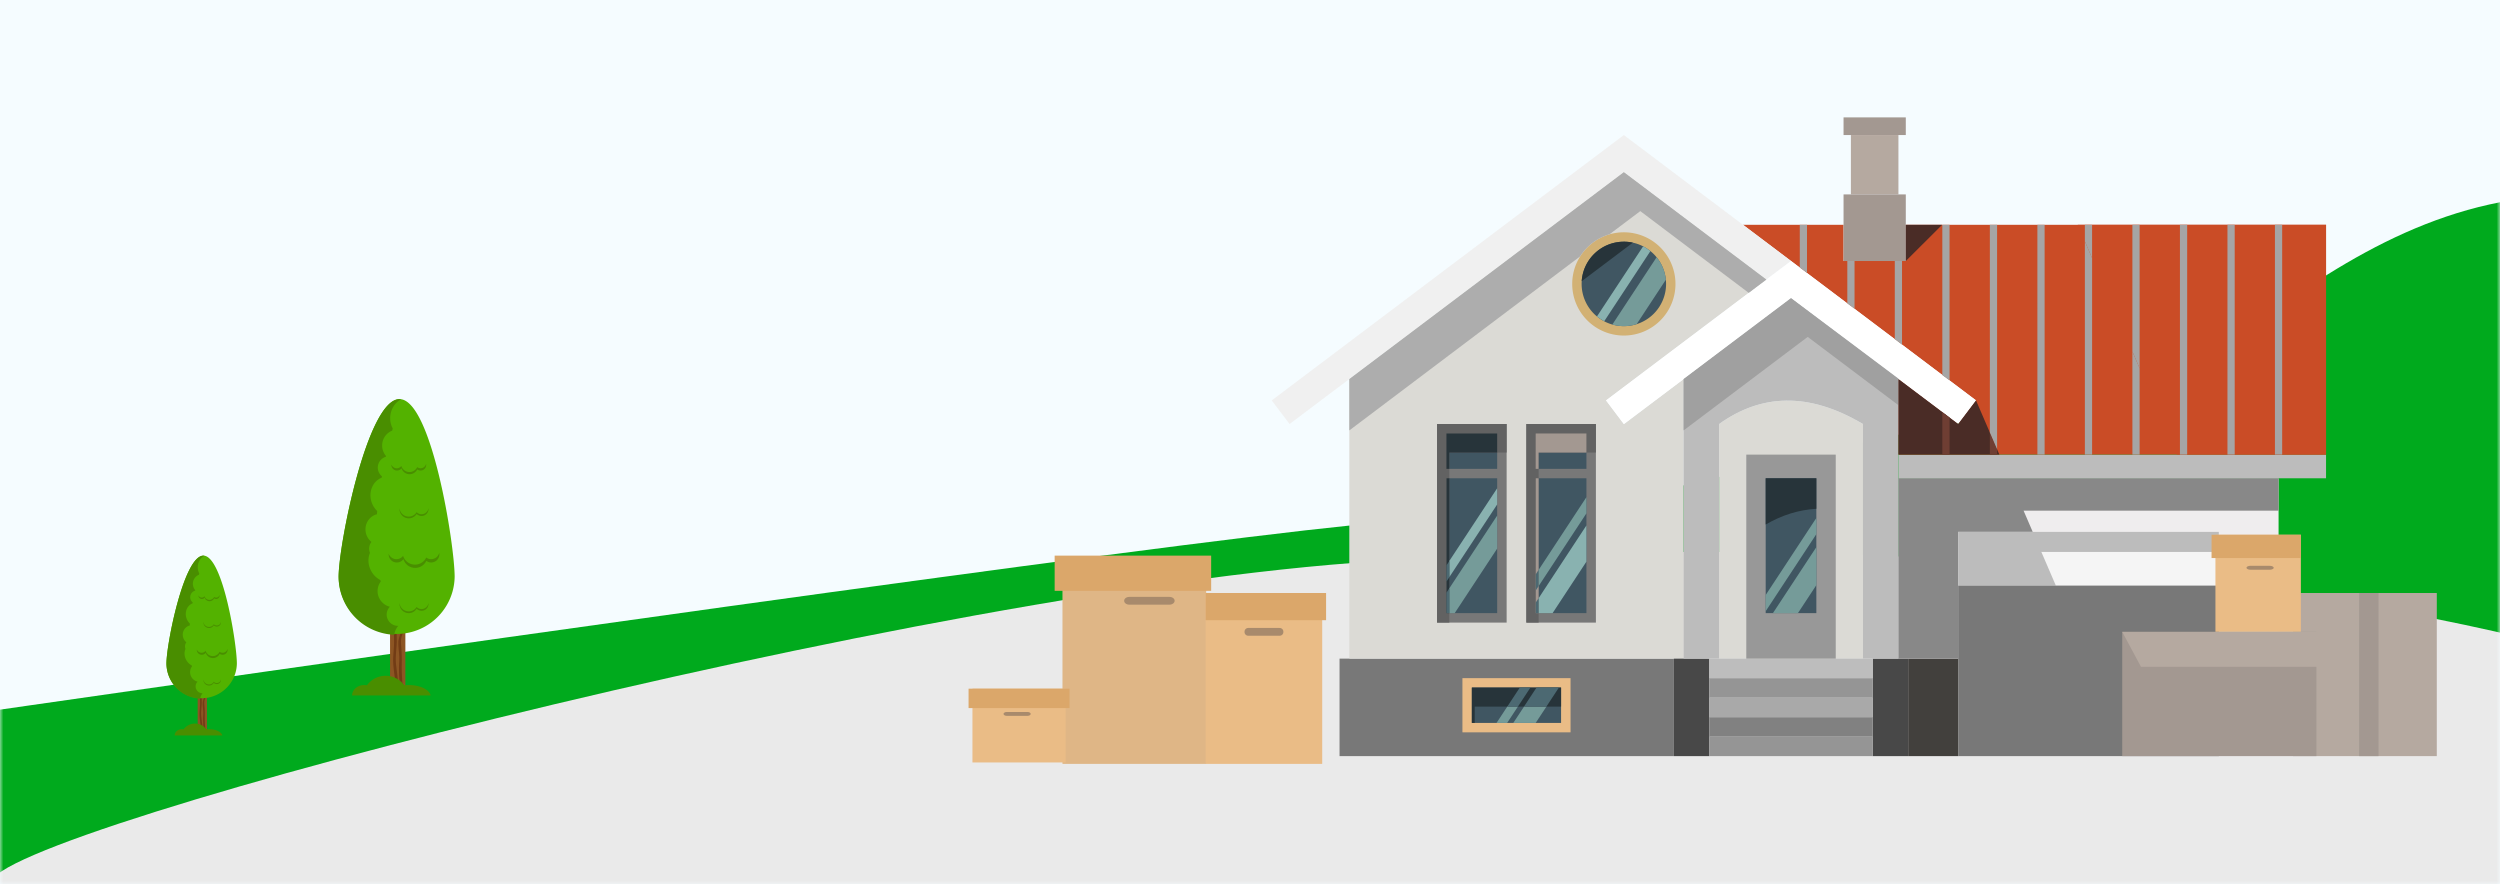 <svg width="376" height="133" fill="none" xmlns="http://www.w3.org/2000/svg" viewBox="0 0 376 133"><path d="M376 0H0v133h376V0z" fill="#F5FCFF"/><mask id="a" maskUnits="userSpaceOnUse" x="0" y="0" width="376" height="133"><path d="M376 0H0v133h376V0z" fill="#F5FCFF"/></mask><g mask="url(#a)"><path d="M-259.576 186.261l-8.795-43.259s56.114-31.007 166.457-37.815c57.814-5.827 203.349 16.648 203.319 24.204-.022 4.524-360.981 56.87-360.981 56.87z" fill="#00AA1D"/><path d="M386.843 125.647l-406.099 17.357-165.806-9.24s372.729-55.27 396.711-55.393c40.896-.211 67.47-16.641 115.302-18.255 26.3-.886 50.546 4.934 67.067 12.042l-7.175 53.489z" fill="#00AA1D"/><path d="M428.391 185.331l-319.431 41.24-130.42-21.953S271.723 73.301 290.587 73.01c32.168-.502 53.071-39.539 90.694-43.373 20.688-2.105 39.759 11.724 52.754 28.611l-5.644 127.083z" fill="#00AA1D"/><path d="M378.762 98.853v-13.31S343.244 75.79 263.96 78.87c22.481-.217 65.563 2.273 114.802 19.983" fill="#00AA1D"/><path d="M398.386 147.369l3.921-44.877s-65.016-24.723-185.806-18.46c-63.584.992-218.801 41.12-217.784 48.772.613 4.581 399.669 14.565 399.669 14.565z" fill="#EAEAEA"/><path fill-rule="evenodd" clip-rule="evenodd" d="M201.467 99.058h50.284v14.664h-50.284V99.058z" fill="#787878"/><path fill-rule="evenodd" clip-rule="evenodd" d="M219.95 101.993h16.261v8.15H219.95v-8.15z" fill="#EABC86"/><path fill-rule="evenodd" clip-rule="evenodd" d="M202.938 57.01l41.289-31.118 21.437 16.155-24.112 18.176 2.684 3.56 8.987-6.774v42.048h-50.285V57.01zm55.616 42.047h21.64V63.773c-8.227-4.868-15.338-4.512-21.64 0v35.284z" fill="#DBDAD5"/><path fill-rule="evenodd" clip-rule="evenodd" d="M244.226 34.938a7.76 7.76 0 0 1 7.765 7.764 7.76 7.76 0 0 1-7.765 7.765 7.761 7.761 0 0 1-7.765-7.764 7.768 7.768 0 0 1 7.765-7.766z" fill="#D2B174"/><path fill-rule="evenodd" clip-rule="evenodd" d="M342.698 71.933v41.788h-8.987V84.355h-39.2v29.366h-8.987V71.933h57.174z" fill="#EFEDEE"/><path fill-rule="evenodd" clip-rule="evenodd" d="M286.987 99.058h7.524v14.664h-7.524V99.058z" fill="#42403D"/><path fill-rule="evenodd" clip-rule="evenodd" d="M285.524 68.373h64.313v3.56h-64.313v-3.56z" fill="#BCBCBC"/><path fill-rule="evenodd" clip-rule="evenodd" d="M262.152 33.81h15.117v5.447h9.362V33.81h63.207v34.563h-64.314V57.009l8.987 6.764 2.685-3.55-35.044-26.413z" fill="#CA4C26"/><path fill-rule="evenodd" clip-rule="evenodd" d="M281.656 99.058h5.33v14.664h-5.33V99.058zM251.75 99.058h5.331v14.664h-5.331V99.058z" fill="#484848"/><path fill-rule="evenodd" clip-rule="evenodd" d="M257.082 113.721h24.574v-2.935h-24.574v2.935z" fill="#959595"/><path fill-rule="evenodd" clip-rule="evenodd" d="M257.082 110.787h24.574v-2.925h-24.574v2.925z" fill="#818181"/><path fill-rule="evenodd" clip-rule="evenodd" d="M257.082 107.861h24.574v-2.934h-24.574v2.934z" fill="#A9A9A9"/><path fill-rule="evenodd" clip-rule="evenodd" d="M257.082 104.928h24.574v-2.935h-24.574v2.935z" fill="#959595"/><path fill-rule="evenodd" clip-rule="evenodd" d="M269.368 39.256l-25.142-18.945-52.959 39.912 2.684 3.55 50.275-37.882 21.438 16.156 3.704-2.79z" fill="#F0F0F0"/><path fill-rule="evenodd" clip-rule="evenodd" d="M278.375 20.31h7.149v8.93h-7.149v-8.93z" fill="#B5A9A0"/><path fill-rule="evenodd" clip-rule="evenodd" d="M257.082 101.992h24.574v-2.934h-24.574v2.934z" fill="#BDBDBD"/><path fill-rule="evenodd" clip-rule="evenodd" d="M244.227 36.35a6.351 6.351 0 1 1-6.351 6.351c.01-3.502 2.849-6.35 6.351-6.35z" fill="#405662"/><path fill-rule="evenodd" clip-rule="evenodd" d="M277.269 17.655h9.362v2.656h-9.362v-2.656zM277.269 29.24h9.362v10.017h-9.362V29.24z" fill="#A39891"/><path fill-rule="evenodd" clip-rule="evenodd" d="M229.562 93.64h10.46V63.773h-10.46V93.64z" fill="#787878"/><path fill-rule="evenodd" clip-rule="evenodd" d="M221.365 103.407h13.422v5.321h-13.422v-5.321z" fill="#405662"/><path fill-rule="evenodd" clip-rule="evenodd" d="M216.13 93.64h10.469V63.773H216.13V93.64z" fill="#787878"/><path fill-rule="evenodd" clip-rule="evenodd" d="M294.511 79.997h39.2v8.083h-39.2v-8.083z" fill="#F5F5F5"/><path fill-rule="evenodd" clip-rule="evenodd" d="M253.213 57.009l16.156-12.172 16.155 12.172v42.048h-32.311V57.009zm5.341 42.048h21.639V63.773c-8.226-4.869-15.337-4.513-21.639 0v35.284z" fill="#BCBCBC"/><path fill-rule="evenodd" clip-rule="evenodd" d="M297.196 60.224l-27.827-20.966-27.817 20.966 2.675 3.55 25.142-18.935 25.142 18.936 2.685-3.55z" fill="#fff"/><path fill-rule="evenodd" clip-rule="evenodd" d="M202.938 57.01l41.289-31.118 21.437 16.155-2.655 2.001-16.31-12.297-4.628 3.484a7.874 7.874 0 0 0-4.426 3.329l-34.707 26.172v-7.727z" fill="#ADADAD"/><path fill-rule="evenodd" clip-rule="evenodd" d="M253.213 57.009l16.156-12.172 16.155 12.114v3.993L271.88 50.668l-18.667 14.067V57.01z" fill="#A0A0A0"/><path fill-rule="evenodd" clip-rule="evenodd" d="M342.698 71.933V76.8h-38.353l1.376 3.195h-11.21v19.061h-8.987V71.933h57.174z" fill="#888"/><path fill-rule="evenodd" clip-rule="evenodd" d="M294.511 79.997h39.2v3.012H307.02l2.184 5.07h-14.693v-8.082z" fill="#BCBCBC"/><path fill-rule="evenodd" clip-rule="evenodd" d="M300.707 68.373h-15.183V57.01l8.987 6.764 2.684-3.55 3.512 8.15z" fill="#4A2C26"/><path d="M299.274 68.373v-3.33l1.087 2.512v.808h-1.087v.01zm-7.149 0v-6.38l1.087.808v5.572h-1.087z" fill="#6F3E33"/><path fill-rule="evenodd" clip-rule="evenodd" d="M244.226 36.35c.472 0 .924.049 1.357.145l-7.698 5.802a6.358 6.358 0 0 1 6.341-5.946z" fill="#27343A"/><path fill-rule="evenodd" clip-rule="evenodd" d="M217.555 71.933h7.62v20.283h-7.62V71.933zm0-6.736h7.62v5.321h-7.62v-5.32z" fill="#405662"/><path fill-rule="evenodd" clip-rule="evenodd" d="M221.365 103.407h13.422v2.868h-12.989v2.453h-.433v-5.321z" fill="#27343A"/><path fill-rule="evenodd" clip-rule="evenodd" d="M286.631 39.257V33.81h5.466l-5.466 5.447z" fill="#4A2C26"/><path fill-rule="evenodd" clip-rule="evenodd" d="M230.967 108.727l1.617-2.454h-3.368l-1.616 2.454h3.367zm-4.291 0l1.616-2.454h-1.597l-1.616 2.454h1.597z" fill="#759B99"/><path fill-rule="evenodd" clip-rule="evenodd" d="M241.272 48.32l6.947-10.555-.019-.01c-.029-.029-.067-.048-.096-.077l-.029-.02c-.029-.018-.058-.047-.086-.066l-.029-.02-.087-.057c-.01-.01-.029-.02-.038-.03-.029-.018-.049-.038-.077-.057-.02-.01-.039-.02-.049-.038-.028-.02-.048-.03-.077-.049-.019-.01-.038-.029-.057-.038-.019-.01-.048-.029-.068-.039l-.067-.038c-.019-.01-.038-.02-.058-.039-.029-.01-.048-.028-.077-.038l-.057-.029c-.029-.02-.058-.029-.077-.038a.18.18 0 0 1-.048-.03l-6.938 10.537c.019.02.039.038.058.048.019.02.038.029.058.048.019.02.048.038.067.048.019.01.029.029.048.039.029.019.048.038.077.057.019.01.029.02.048.03l.087.057c.009.01.029.02.038.029.029.02.058.038.096.058l.029.019c.029.02.068.038.096.067l.02.01h.009c.039.029.077.048.116.077l.019.01a.39.39 0 0 1 .106.067l.019.01c.01.009.048.028.096.057z" fill="#89B2B0"/><path fill-rule="evenodd" clip-rule="evenodd" d="M246.151 48.753l4.397-6.687a6.307 6.307 0 0 0-1.395-3.378l-6.658 10.123a6.342 6.342 0 0 0 3.656-.058z" fill="#759B99"/><path fill-rule="evenodd" clip-rule="evenodd" d="M262.643 68.373h13.451v30.685h-13.451V68.373z" fill="#989898"/><path fill-rule="evenodd" clip-rule="evenodd" d="M265.558 71.933h7.621v20.283h-7.621V71.933z" fill="#405662"/><path fill-rule="evenodd" clip-rule="evenodd" d="M265.558 71.933h7.621v4.59c-2.666.153-5.206.962-7.621 2.366v-6.956z" fill="#27343A"/><path fill-rule="evenodd" clip-rule="evenodd" d="M230.978 71.933h7.62v20.283h-7.62V71.933zm0-6.736h7.62v5.321h-7.62v-5.32z" fill="#405662"/><path fill-rule="evenodd" clip-rule="evenodd" d="M229.562 93.64h1.848V68.065h8.612v-4.292h-10.46V93.64z" fill="#626262"/><path fill-rule="evenodd" clip-rule="evenodd" d="M230.977 71.933h.433v20.283h-.433V71.933zm0-6.736h7.621v2.868H231.4v2.453h-.433v-5.32h.01z" fill="#A39891"/><path fill-rule="evenodd" clip-rule="evenodd" d="M216.13 93.64h1.847V68.065h8.622v-4.292H216.13V93.64z" fill="#626262"/><path fill-rule="evenodd" clip-rule="evenodd" d="M217.555 71.933h.433v20.283h-.433V71.933zm0-6.736h7.62v2.868h-7.197v2.453h-.433v-5.32h.01z" fill="#27343A"/><path fill-rule="evenodd" clip-rule="evenodd" d="M217.978 86.8l7.197-10.931v-2.434l-7.197 10.93V86.8z" fill="#89B2B0"/><path fill-rule="evenodd" clip-rule="evenodd" d="M218.786 92.216l6.389-9.709v-4.965l-7.197 10.94v3.734h.808zM231.41 88.146l7.188-10.94v-2.434l-7.188 10.94v2.434z" fill="#759B99"/><path fill-rule="evenodd" clip-rule="evenodd" d="M233.508 92.216l5.09-7.745v-5.447l-7.188 10.94v2.252h2.098z" fill="#89B2B0"/><path fill-rule="evenodd" clip-rule="evenodd" d="M265.558 91.928l7.621-11.594v-2.435l-7.621 11.595v2.434zM270.408 92.216l2.771-4.214v-5.716l-6.533 9.93h3.762z" fill="#759B99"/><path fill-rule="evenodd" clip-rule="evenodd" d="M232.574 106.275l1.886-2.868h-3.367l-1.886 2.868h3.367zm-4.281 0l1.885-2.868h-1.597l-1.886 2.868h1.598zM231.411 89.965l-.433.654v1.607h.433v-2.261zm-.433-1.164l.433-.655v-2.434l-.433.654v2.435zM217.978 88.483l-.433.655v3.079h.433v-3.734zm-.423-1.03l.433-.653v-2.435l-.433.654v2.435z" fill="#4C6972"/><path fill-rule="evenodd" clip-rule="evenodd" d="M312.495 33.81h37.343v34.563h-22.439L312.495 33.81z" fill="#CA4C26"/><path d="M342.15 68.373V33.81h1.087v34.563h-1.087zm-28.587-32.07V33.82h1.087v5.004l-1.087-2.521zm7.149 16.569V33.81h1.087v21.573l-1.087-2.511zm7.149 15.5V33.81h1.088v34.563h-1.088zm7.149 0V33.81h1.088v34.563h-1.088z" fill="#A5A5A5"/><path d="M270.687 40.248V33.81h1.087v7.236l-1.087-.798zm7.149 5.388v-6.38h1.087v7.188l-1.087-.808zm7.14 5.379V39.257h1.087v12.576l-1.087-.818zm7.149 5.407V33.811h1.087v23.4l-1.087-.789zm7.149 8.622V33.81h1.087v33.744l-1.087-2.511zm7.149 3.329V33.81h1.087v34.563h-1.087zm7.14 0v-32.07l1.087 2.511v29.559h-1.087zm7.149 0V52.872l1.087 2.511v12.99h-1.087z" fill="#A5A5A5"/><path fill-rule="evenodd" clip-rule="evenodd" d="M294.511 88.078h39.2v25.643h-39.2V88.078z" fill="#787878"/><path d="M181.408 83.932h-21.612v30.957h21.612V83.932z" fill="#DFB686"/><path d="M366.495 89.189h-21.611v24.532h21.611V89.189z" fill="#B5A9A0"/><path d="M346.052 80.428h-12.85V95.03h12.85V80.428z" fill="#EABC86"/><path d="M346.052 80.428h-13.434v3.504h13.434v-3.504z" fill="#DBA76A"/><path d="M348.389 95.03h-29.205v18.691h29.205v-18.69zM357.734 89.189h-2.92v24.532h2.92V89.189z" fill="#A39891"/><path d="M351.309 100.287h-29.306l-2.819-5.257h29.306l2.819 5.257z" fill="#B5A9A0"/><path d="M175.895 89.772h-6.054c-.424 0-.77.263-.77.585 0 .322.346.584.77.584h6.054c.424 0 .77-.263.77-.584 0-.322-.346-.585-.77-.585z" fill="#A88A6C"/><path d="M198.86 89.189h-17.523v25.7h17.523v-25.7z" fill="#EABC86"/><path d="M199.444 89.189h-18.107v4.088h18.107V89.19zM182.159 83.566H158.62v5.297h23.539v-5.297z" fill="#DBA76A"/><path d="M192.461 94.446h-4.724a.557.557 0 0 0-.559.551v.066c0 .303.252.552.559.552h4.724a.557.557 0 0 0 .558-.552v-.066a.555.555 0 0 0-.558-.55zM341.364 85.1h-2.889c-.33 0-.6.132-.6.293 0 .16.27.292.6.292h2.889c.33 0 .6-.132.6-.292-.005-.163-.275-.292-.6-.292z" fill="#A88A6C"/><path d="M160.275 103.576h-14.018v11.098h14.018v-11.098z" fill="#EABC86"/><path d="M160.859 103.576h-15.187v2.921h15.187v-2.921z" fill="#DBA76A"/><path d="M154.535 107.08h-3.122c-.266 0-.483.131-.483.292 0 .161.217.292.483.292h3.122c.266 0 .483-.131.483-.292 0-.161-.217-.292-.483-.292z" fill="#A88A6C"/></g><path d="M31.128 104.52h-1.399v5.996h1.399v-5.996z" fill="#8C5523"/><path d="M30.4 110.515c.159-.907-.034-1.867-.127-2.771-.063-.617.03-1.233.062-1.849.024-.457-.007-.918-.036-1.376h-.25c.02.386.043.775.046 1.162.007.633-.104 1.258-.08 1.893.036.983.315 1.972.135 2.941h.25zM30.795 107.763c.014-.6-.004-1.161-.058-1.759a2.01 2.01 0 0 1 .08-.862c.058-.168.13-.327.127-.507-.002-.075-.058-.113-.116-.116h-.014c-.058.003-.113.041-.111.116.008.383-.218.75-.22 1.155-.001.586.124 1.149.083 1.74-.072.994.04 1.994.137 2.987h.246c-.082-.918-.175-1.834-.154-2.754z" fill="#723C15"/><path d="M35.624 99.786a5.297 5.297 0 0 1-10.593 0c0-2.925 2.635-16.22 5.559-16.22 2.925.002 5.034 13.296 5.034 16.22z" fill="#53B200"/><path d="M30.404 104.356c.024-.032.052-.061.077-.092a1.025 1.025 0 0 1-.892-.469 1.017 1.017 0 0 1 .125-1.275 1.468 1.468 0 0 1-.886-.634 1.453 1.453 0 0 1 .051-1.664c-.012-.044-.022-.09-.033-.135a2.028 2.028 0 0 1-.758-.692c-.371-.573-.421-1.251-.192-1.797-.001-.007-.006-.012-.008-.017a1.025 1.025 0 0 1 .14-.978 1.49 1.49 0 0 1-.448-.628c-.281-.755.087-1.587.821-1.859.043-.015.086-.024.13-.036l.026-.298a1.982 1.982 0 0 1-.49-.741c-.35-.947.052-1.97.9-2.3.006-.043.015-.086.021-.127a1.023 1.023 0 0 1-.378-.796c0-.471.31-.863.731-.983l.017-.079a1.472 1.472 0 0 1-.35-.955c0-.621.38-1.145.912-1.354l.053-.197a2.02 2.02 0 0 1-.231-.94c0-.767.412-1.426 1.005-1.725a.946.946 0 0 0-.154-.016c-2.924 0-5.559 13.295-5.559 16.22a5.295 5.295 0 0 0 5.08 5.29c.035-.257.128-.505.29-.723z" fill="#498E00"/><path d="M32.514 89.877a.517.517 0 0 1-.308-.102.778.778 0 0 1-1.45-.108.515.515 0 0 1-.902-.127c0 .012-.003.022-.003.034a.513.513 0 0 0 .926.305.77.77 0 0 0 1.432.106.51.51 0 0 0 .808-.507.515.515 0 0 1-.503.4zM33.48 98.177a.74.74 0 0 1-.45-.15 1.135 1.135 0 0 1-2.111-.158.755.755 0 0 1-1.315-.186c-.002.017-.005.032-.005.05a.75.75 0 0 0 1.35.444 1.122 1.122 0 0 0 2.089.156.75.75 0 0 0 1.181-.741.764.764 0 0 1-.74.585zM32.605 102.729a.628.628 0 0 1-.45-.189.844.844 0 0 1-1.561-.364.848.848 0 0 0 .844.928c.304 0 .57-.161.719-.403a.635.635 0 0 0 1.078-.525.638.638 0 0 1-.63.553zM32.605 94.076a.63.63 0 0 1-.45-.188.845.845 0 0 1-1.561-.365.848.848 0 0 0 .844.928c.304 0 .57-.16.719-.402a.634.634 0 0 0 1.078-.526.637.637 0 0 1-.63.553zM31.439 109.667c-.14 0-.278.008-.41.022a2.113 2.113 0 0 0-3.415.004 1.27 1.27 0 0 0-.25-.026c-.606 0-1.097.424-1.097.948h7.168c-.122-.534-.968-.948-1.996-.948z" fill="#498E00"/><path d="M60.968 94.549h-2.304v9.88h2.304v-9.88z" fill="#8C5523"/><path d="M59.77 104.429c.262-1.495-.057-3.077-.21-4.566-.104-1.016.052-2.031.102-3.046.04-.753-.01-1.512-.059-2.268h-.412c.034.637.07 1.277.076 1.915.012 1.044-.172 2.073-.132 3.12.06 1.618.519 3.249.223 4.845h.412zM60.422 99.893a24.836 24.836 0 0 0-.096-2.897c-.045-.485-.029-.959.132-1.421.096-.277.215-.54.209-.835-.003-.124-.096-.186-.192-.192h-.022c-.096.005-.187.067-.184.192.014.631-.358 1.235-.36 1.904-.004.964.202 1.892.135 2.865-.119 1.639.067 3.286.225 4.922h.406c-.135-1.512-.287-3.021-.253-4.538z" fill="#723C15"/><path d="M68.379 86.75a8.728 8.728 0 0 1-17.454 0c0-4.82 4.341-26.724 9.159-26.724 4.82.003 8.295 21.907 8.295 26.725z" fill="#53B200"/><path d="M59.777 94.28c.04-.054.084-.102.127-.152a1.688 1.688 0 0 1-1.47-.773 1.677 1.677 0 0 1 .206-2.102 2.414 2.414 0 0 1-1.461-1.043 2.394 2.394 0 0 1 .085-2.742c-.02-.073-.037-.15-.054-.222a3.34 3.34 0 0 1-1.25-1.14c-.612-.945-.693-2.062-.315-2.962-.003-.01-.012-.02-.015-.028a1.69 1.69 0 0 1 .232-1.61 2.455 2.455 0 0 1-.74-1.035c-.462-1.244.145-2.615 1.355-3.064.07-.025.14-.039.214-.059l.042-.49a3.267 3.267 0 0 1-.806-1.222c-.578-1.56.084-3.246 1.48-3.79l.037-.21a1.685 1.685 0 0 1-.623-1.31c0-.776.51-1.422 1.204-1.62.009-.042.02-.087.028-.13a2.425 2.425 0 0 1-.578-1.573c0-1.024.626-1.887 1.503-2.231l.088-.325a3.326 3.326 0 0 1-.38-1.548c0-1.264.679-2.35 1.655-2.843a1.55 1.55 0 0 0-.254-.026c-4.818 0-9.158 21.904-9.158 26.725A8.723 8.723 0 0 0 59.3 95.47c.056-.423.209-.832.477-1.19z" fill="#498E00"/><path d="M63.254 70.424a.851.851 0 0 1-.508-.17 1.282 1.282 0 0 1-2.39-.177.848.848 0 0 1-.685.35.858.858 0 0 1-.8-.559c0 .02-.006.037-.006.057a.845.845 0 0 0 1.526.502 1.27 1.27 0 0 0 2.36.174.841.841 0 0 0 1.332-.834.848.848 0 0 1-.83.657zM64.844 84.1a1.22 1.22 0 0 1-.74-.249 1.87 1.87 0 0 1-3.48-.26 1.24 1.24 0 0 1-2.166-.307c-.003.028-.008.054-.008.082 0 .683.552 1.235 1.235 1.235.406 0 .764-.2.99-.502a1.849 1.849 0 0 0 3.441.257 1.235 1.235 0 0 0 1.946-1.221 1.26 1.26 0 0 1-1.218.964zM63.403 91.6c-.29 0-.553-.119-.742-.31a1.392 1.392 0 0 1-2.572-.602 1.398 1.398 0 0 0 1.39 1.529c.502 0 .94-.265 1.185-.663a1.045 1.045 0 0 0 1.777-.866 1.05 1.05 0 0 1-1.038.912zM63.403 77.342c-.29 0-.553-.119-.742-.31a1.392 1.392 0 0 1-2.572-.601 1.398 1.398 0 0 0 1.39 1.529c.502 0 .94-.266 1.185-.663a1.045 1.045 0 0 0 1.777-.866 1.05 1.05 0 0 1-1.038.91zM61.482 103.031c-.231 0-.457.014-.674.037a3.478 3.478 0 0 0-5.627.005 2.198 2.198 0 0 0-.412-.042c-.998 0-1.808.7-1.808 1.563h11.81c-.2-.88-1.594-1.563-3.289-1.563z" fill="#498E00"/></svg>